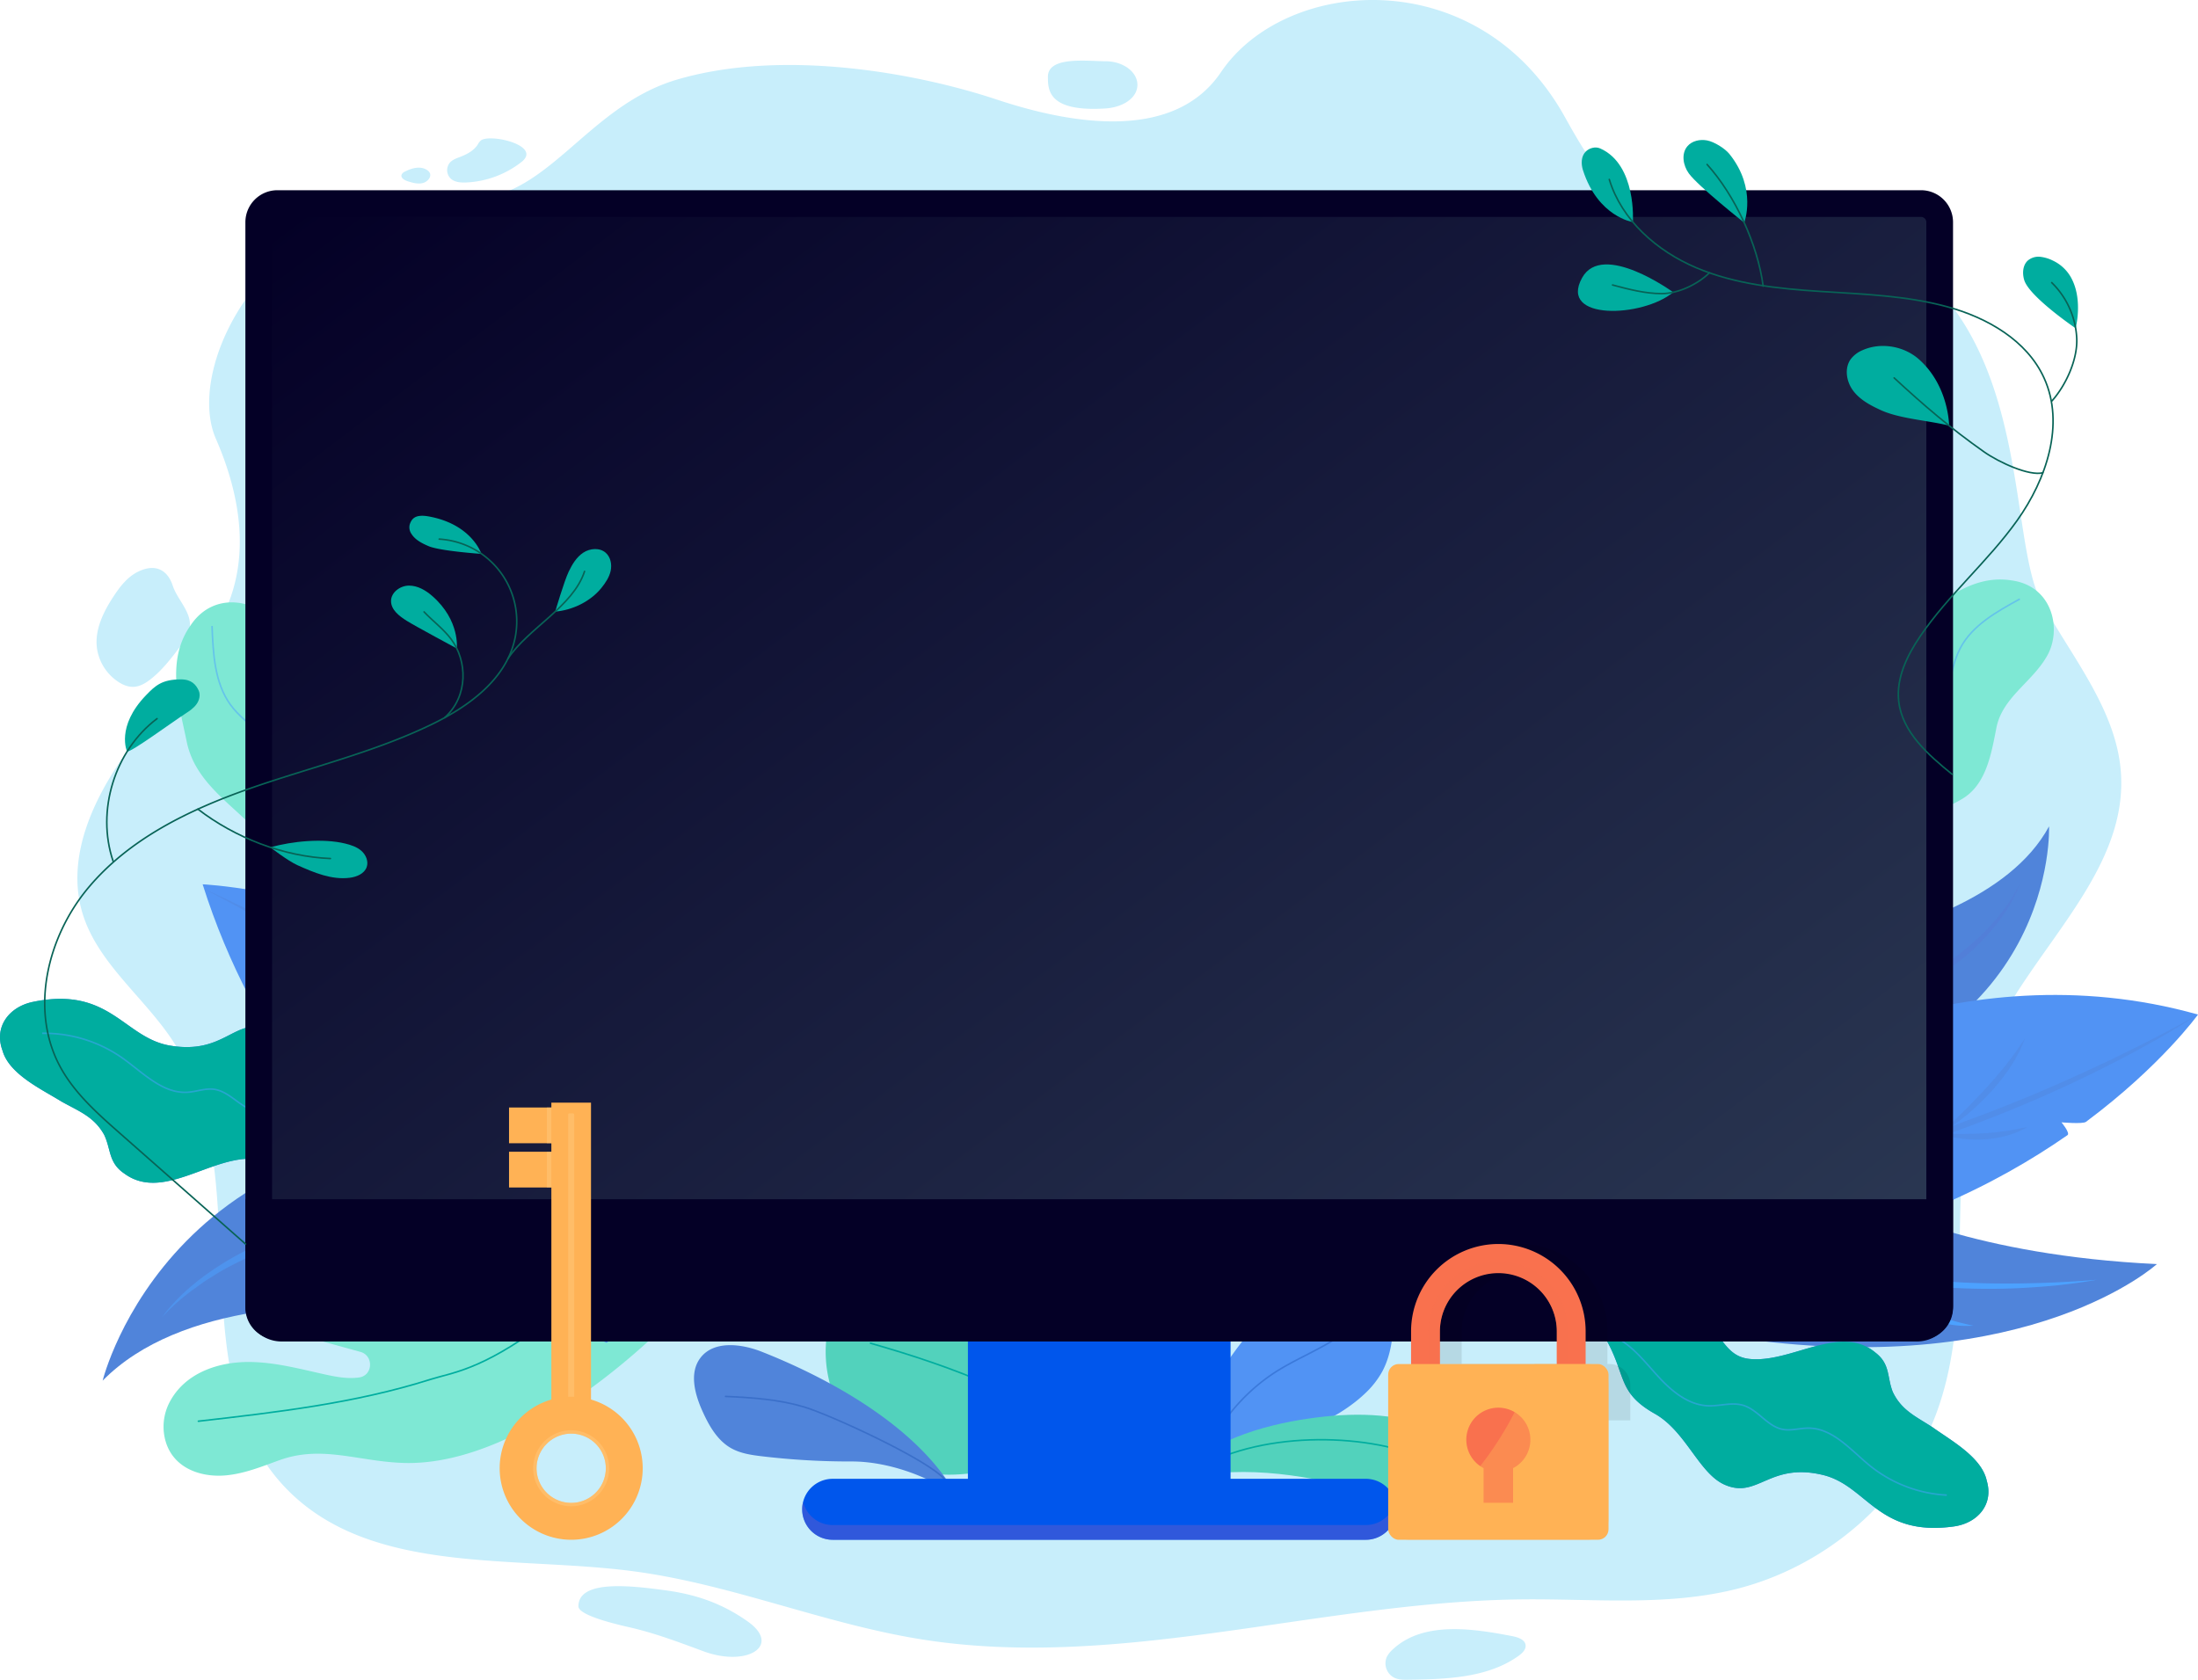<svg xmlns="http://www.w3.org/2000/svg" xmlns:xlink="http://www.w3.org/1999/xlink" width="1413.077" height="1080" viewBox="0 0 1413.077 1080">
  <defs>
    <linearGradient id="linear-gradient" x1="0.011" y1="0.022" x2="1" y2="0.896" gradientUnits="objectBoundingBox">
      <stop offset="0" stop-color="#040026"/>
      <stop offset="1" stop-color="#2a3752"/>
    </linearGradient>
  </defs>
  <g id="Group_204" data-name="Group 204" transform="translate(-253.244)">
    <g id="BACKGROUND" transform="translate(303)">
      <g id="Group_136" data-name="Group 136">
        <path id="Path_532" data-name="Path 532" d="M1292.373,450.374c19.792,35.98,48.572,69.908,51.061,110.473C1347.429,626,1283.9,675.123,1257.928,735.5c-31.889,74.117-5.145,161.441-33.371,236.9-20.454,54.683-70.626,98.36-129.585,112.816-44.187,10.833-90.666,5.938-136.286,6.383-129.522,1.264-258.549,46.05-386.31,25.718-63.09-10.043-122.731-35.669-186.107-43.891-76-9.859-164.551,2.066-218.861-49.586-75.879-72.159-19.547-204.835-76.493-291.4-18.337-27.877-47.877-49.687-57.781-81.213-11.573-36.841,7.176-76.1,30.455-107.5s52.084-60.324,64.694-96.855c11.448-33.168,4.457-69.222-9.626-101.458-21.575-49.386,38.478-162.622,157.6-154.135,54.606,3.89,79.182-59.358,139.083-76.89,68.585-20.072,154.686-3.935,205.223,12.861,51.347,17.067,114.819,26.034,144.255-17.568,41.554-61.561,165.436-71.2,221.064,28.777,20.319,36.519,38.412,64.929,81.657,62.142C1301.9,185.5,1262.955,396.9,1292.373,450.374ZM653.557,112.6c0,8.383,0,22.77,36.96,20.418,11.34-.721,20.579-6.8,20.579-15.18s-9.212-15.183-20.579-15.183S653.557,99.2,653.557,112.6ZM289.465,153.272a7.732,7.732,0,0,0-2.441,2.936c-2.394,3.708-6.535,6.076-10.759,7.727-2.477.969-5.139,1.81-6.967,3.673a7.528,7.528,0,0,0,.724,10.848c2.644,2.093,6.38,2.3,9.814,2.135a62.2,62.2,0,0,0,35.327-13.2C328.17,157.05,296.62,149.4,289.465,153.272ZM254.4,172.593c-4.332-2.841-9.918-1.2-14.229,1.017A3.873,3.873,0,0,0,238,175.724c-.566,2.039,2.012,3.485,4.111,4.141,3.273,1.023,6.842,2.021,10.094.939S258.73,175.431,254.4,172.593ZM90.933,439.88c-3.2-9.772-10.774-14.631-22.23-9.066-6.836,3.321-11.6,9.492-15.684,15.684-6.594,10-12.264,21.425-10.878,33.162A31.2,31.2,0,0,0,55.4,501.328c3,2.069,6.547,3.685,10.249,3.563,4.063-.137,7.733-2.328,10.887-4.776,7.453-5.786,13.189-13.293,18.838-20.713,2.93-3.846,5.956-7.924,6.517-12.646C103.084,456.742,93.881,448.872,90.933,439.88ZM1289.278,740.926c-2.93,1.192-5.92,2.7-7.6,5.28a15.337,15.337,0,0,0-1.929,6.818,135.961,135.961,0,0,0-.829,14.813c-.009,5.417.582,11.427,4.743,15.111,5.608,4.967,14.512,3.229,21.858,1.178,4.141-1.157,8.556-2.484,11.215-5.724,1.947-2.367,2.659-5.432,3.193-8.4,1.78-9.885,7.223-24.866,1.189-29.984S1299.787,736.642,1289.278,740.926ZM875.271,1123.772a17.194,17.194,0,0,0-3.8,4.716,10.387,10.387,0,0,0,5.348,13.767c2.65,1.073,5.628,1.052,8.508,1.013,24.654-.331,51.159-1.234,70.853-15.383,2.4-1.726,4.889-4.15,4.463-6.991-.516-3.437-4.779-4.925-8.35-5.614C927.644,1110.521,895.081,1105.2,875.271,1123.772Zm-468.011-38.06c-21.446-2.892-55.548-6.985-55.539,10.36,0,6.547,30.262,12.846,35.267,14.053,15.481,3.741,29.987,9.259,45.117,14.846,28.074,10.371,50.557-3.6,28.327-19.261C442.1,1092.795,424.55,1088.043,407.26,1085.711Z" transform="translate(-29.616 -63.281)" fill="#c8eefb"/>
      </g>
    </g>
    <g id="Group_152" data-name="Group 152" transform="translate(1362.559 531.321)">
      <g id="Group_137" data-name="Group 137" transform="translate(30.923)">
        <path id="Path_533" data-name="Path 533" d="M397.116,322.664s49.824-4.549,97.037-23.888c1.493-.611,2.4,9.534,2.4,9.534s6.949-13.567,9.367-14.706c25.554-12.05,48.989-28.846,61.552-52.1,0,0,6.189,142.565-177.075,174.227Z" transform="translate(-390.396 -241.508)" fill="#5084da"/>
      </g>
      <g id="Group_138" data-name="Group 138" transform="translate(12.786 243.787)">
        <path id="Path_534" data-name="Path 534" d="M470.115,323.284s60.482,32.059,178.753,37.631c0,0-80.461,73.426-264.556,48.148l6.037-83.627Z" transform="translate(-384.312 -323.284)" fill="#5084da"/>
      </g>
      <g id="Group_139" data-name="Group 139" transform="translate(13.976 108.38)">
        <path id="Path_535" data-name="Path 535" d="M384.711,331.875s27.3-17.44,71.622-32.5c1.765-.6,5.5,9.847,5.5,9.847s6.055-13.606,9.254-14.563c52.939-15.854,125.384-26.2,203.407-4.183,0,0-23.638,32.93-72.019,68.978-2.063,1.535-15.729.322-15.729.322s5.739,6.913,3.855,8.225c-45.975,31.967-111.152,64.536-196.291,77.435Z" transform="translate(-384.711 -277.863)" fill="#5193f4"/>
      </g>
      <g id="Group_145" data-name="Group 145" transform="translate(0 120.993)" opacity="0.4" style="mix-blend-mode: multiply;isolation: isolate">
        <g id="Group_140" data-name="Group 140">
          <path id="Path_536" data-name="Path 536" d="M683.784,282.094c-22.812,14.721-46.8,27.567-71.217,39.456-24.416,11.927-49.517,22.412-74.937,32.018-12.688,4.874-25.665,8.94-38.531,13.3l-19.527,5.849c-3.258.957-6.5,1.982-9.775,2.88l-9.885,2.48c-26.237,7.1-53.047,11.874-79.889,15.711l19.926-4.108,9.96-2.009c3.309-.733,6.585-1.6,9.879-2.4l19.759-4.71,19.571-5.417c13.081-3.482,25.93-7.775,38.88-11.7,12.777-4.46,25.656-8.633,38.257-13.582,25.432-9.259,50.411-19.756,75.021-31.055q18.477-8.442,36.612-17.621Q666.066,292.106,683.784,282.094Z" transform="translate(-380.023 -282.094)" fill="#5084da"/>
        </g>
        <g id="Group_141" data-name="Group 141" transform="translate(138.314 15.192)">
          <path id="Path_537" data-name="Path 537" d="M426.419,348.435c5.053-4.719,9.945-9.525,14.837-14.3,4.844-4.827,9.626-9.686,14.223-14.712,4.648-4.982,8.991-10.211,13.275-15.505,4.182-5.375,8.133-10.92,11.913-16.727a89.928,89.928,0,0,1-9.414,18.528,137.3,137.3,0,0,1-12.87,16.37C448.915,332.217,438.353,341.384,426.419,348.435Z" transform="translate(-426.419 -287.19)" fill="#5084da"/>
        </g>
        <g id="Group_142" data-name="Group 142" transform="translate(65.067 39.798)">
          <path id="Path_538" data-name="Path 538" d="M401.849,354.059a131.143,131.143,0,0,0,15.269-11.892,120.1,120.1,0,0,0,13.227-13.818,113.314,113.314,0,0,0,10.977-15.639,167.347,167.347,0,0,0,8.776-17.267,72.9,72.9,0,0,1-6.058,18.716,78.31,78.31,0,0,1-10.655,16.7,81.412,81.412,0,0,1-14.325,13.674A65.452,65.452,0,0,1,401.849,354.059Z" transform="translate(-401.849 -295.444)" fill="#5084da"/>
        </g>
        <g id="Group_143" data-name="Group 143" transform="translate(138.314 72.329)">
          <path id="Path_539" data-name="Path 539" d="M426.419,310.464a253.8,253.8,0,0,0,28.035-.143c4.627-.239,9.224-.784,13.818-1.452,4.624-.6,9.146-1.663,13.874-2.513a52.893,52.893,0,0,1-13.236,5.524,68.433,68.433,0,0,1-14.2,2.376,76.134,76.134,0,0,1-14.369-.411A55.958,55.958,0,0,1,426.419,310.464Z" transform="translate(-426.419 -306.356)" fill="#5084da"/>
        </g>
        <g id="Group_144" data-name="Group 144" transform="translate(66.551 98.521)">
          <path id="Path_540" data-name="Path 540" d="M402.347,315.142c5.694.683,11.34,1.228,16.954,1.81,5.622.513,11.227.984,16.835,1.225,5.607.28,11.2.247,16.814.1a168.2,168.2,0,0,0,16.873-1.684,62.336,62.336,0,0,1-16.584,4.752,99.118,99.118,0,0,1-17.279.775C424.467,321.468,413.02,319.438,402.347,315.142Z" transform="translate(-402.347 -315.142)" fill="#5084da"/>
        </g>
      </g>
      <g id="Group_147" data-name="Group 147" transform="translate(51.174 37.047)" opacity="0.228">
        <g id="Group_146" data-name="Group 146">
          <path id="Path_541" data-name="Path 541" d="M535.183,253.935c-4.877,13.373-13.484,25.158-23.241,35.532-9.823,10.413-21.414,19.035-33.7,26.33l-9.453,5.056c-3.139,1.714-6.5,2.951-9.754,4.418-6.487,3-13.323,5.095-20.1,7.28-3.351,1.21-6.869,1.854-10.315,2.725l-10.368,2.465c-7.024,1.1-14.047,2.129-21.065,3.008,6.88-1.765,13.8-3.163,20.63-4.895l10.142-2.981A105.225,105.225,0,0,0,438,329.665c6.538-2.579,13.26-4.651,19.533-7.817,3.154-1.517,6.466-2.719,9.516-4.439l9.218-5.026A178.976,178.976,0,0,0,509.8,287.339a103.239,103.239,0,0,0,7.313-7.536c1.157-1.318,2.364-2.594,3.479-3.947l3.249-4.138A102.176,102.176,0,0,0,535.183,253.935Z" transform="translate(-397.189 -253.935)" fill="#605aca" opacity="0.5" style="mix-blend-mode: multiply;isolation: isolate"/>
        </g>
      </g>
      <g id="Group_151" data-name="Group 151" transform="translate(40.684 269.174)">
        <g id="Group_148" data-name="Group 148">
          <path id="Path_542" data-name="Path 542" d="M591.693,354.111c-8.288,1.592-16.674,2.573-25.057,3.56q-12.6,1.221-25.262,1.851a431.972,431.972,0,0,1-50.694-.719c-8.431-.712-16.846-1.681-25.209-3.026a229.368,229.368,0,0,1-24.9-5c-16.378-4.245-32.477-10.163-46.9-18.978a184.585,184.585,0,0,0,23.372,9.4,226.733,226.733,0,0,0,24.231,6.624,353.811,353.811,0,0,0,49.72,7.047c16.7,1.476,33.5,1.8,50.3,1.628C558.086,356.3,574.9,355.551,591.693,354.111Z" transform="translate(-393.67 -331.8)" fill="#4ca1ff"/>
        </g>
        <g id="Group_149" data-name="Group 149" transform="translate(64.512 21.044)">
          <path id="Path_543" data-name="Path 543" d="M469.549,369.675a63.332,63.332,0,0,1-32.372-6.4,49.908,49.908,0,0,1-13.531-10.026,37.8,37.8,0,0,1-8.335-14.39,62.06,62.06,0,0,0,10.482,12.181,67.011,67.011,0,0,0,13.159,8.714,102.719,102.719,0,0,0,14.831,5.9A157.657,157.657,0,0,0,469.549,369.675Z" transform="translate(-415.31 -338.859)" fill="#4ca1ff"/>
        </g>
        <g id="Group_150" data-name="Group 150" transform="translate(28.381 12.652)">
          <path id="Path_544" data-name="Path 544" d="M449.469,377.873a63.338,63.338,0,0,1-30.22-13.257A49.911,49.911,0,0,1,408.21,351.9a37.8,37.8,0,0,1-5.02-15.854,62.224,62.224,0,0,0,7.593,14.163,67.1,67.1,0,0,0,10.962,11.355,102.485,102.485,0,0,0,13.2,8.967A156.525,156.525,0,0,0,449.469,377.873Z" transform="translate(-403.19 -336.044)" fill="#4ca1ff"/>
        </g>
      </g>
    </g>
    <g id="Group_153" data-name="Group 153" transform="translate(784.096 813.148)">
      <path id="Path_545" data-name="Path 545" d="M396.45,498.394a98.359,98.359,0,0,0-74.484-33.4c-20.737.271-41.1,7.164-61.784,5.894a78.985,78.985,0,0,1-73.4-90.219c2.4-16.393,10.971-32.849,25.817-40.189,8.088-3.986,17.44-4.984,26.428-4.177a74.364,74.364,0,0,1,23.736,6.35c17.166,7.62,32.1,21.044,44.029,35.869,10.834,13.484,35.577,33.314,52.3,46.118,9.808,7.474,16.879,12.536,16.879,12.536C387.76,448.078,388.377,484.5,396.45,498.394Z" transform="translate(-185.983 -336.044)" fill="#52d2bc"/>
      <path id="Path_546" data-name="Path 546" d="M195.637,352.979c52.111,14.843,109.671,35.878,150.357,71.661" transform="translate(-166.857 -302.493)" fill="none" stroke="#00ad9f" stroke-linecap="round" stroke-linejoin="round" stroke-width="1"/>
    </g>
    <g id="Group_154" data-name="Group 154" transform="translate(1018.614 816.77)">
      <path id="Path_547" data-name="Path 547" d="M394.742,376.786c-.769,8.66-2.546,17.511-6.746,25.376a57.12,57.12,0,0,1-11.281,14.378,86.775,86.775,0,0,1-7.229,6.123,105.382,105.382,0,0,1-31.633,16.593c-16.295,5.184-33.744,6.147-48.718,15.332a59.266,59.266,0,0,0-24.422,30.59l-.063-14.593c1.6-16.161,3.232-32.617,9.253-48.062,3.881-10,9.5-19.333,15.639-28.184,9.811-14.163,21.086-27.364,34.1-38.338,10.521-8.875,22.567-16.408,35.431-18.325,12.843-1.926,26.511,2.829,32.4,14.149C395.248,359.1,395.523,368.1,394.742,376.786Z" transform="translate(-264.65 -337.259)" fill="#5193f4"/>
      <path id="Path_548" data-name="Path 548" stroke="#0b43a4" d="M267.684,447.271a121.08,121.08,0,0,1,44.3-53.47c12.032-7.9,25.218-13.3,37.5-20.7s24.109-17.466,29.868-30.959" fill="none" transform="translate(-258.639 -327.582)" stroke-linecap="round" stroke-linejoin="round" stroke-width="1" opacity="0.31"/>
    </g>
    <g id="Group_155" data-name="Group 155" transform="translate(987.354 909.597)">
      <path id="Path_549" data-name="Path 549" d="M274.418,408.544c22.922-22.743,55.437-33.162,87.4-37.747,26.657-3.822,54.659-3.965,79.6,6.213,7.811,3.187,15.517,7.62,20.138,14.679s5.274,17.252-.37,23.524c-4.758,5.292-12.491,6.579-19.6,6.836-23.417.844-46.321-5.965-69.252-10.771-39.414-8.261-82.333-10.255-118.164,8.13" transform="translate(-254.164 -368.397)" fill="#52d2bc"/>
      <path id="Path_550" data-name="Path 550" d="M270.545,385.9c47.442-20.007,115.967-13.561,145.856,7.119" transform="translate(-221.711 -357.719)" fill="none" stroke="#00ad9f" stroke-linecap="round" stroke-linejoin="round" stroke-width="1"/>
    </g>
    <g id="Group_156" data-name="Group 156" transform="translate(253.244 642.214)">
      <path id="Path_551" data-name="Path 551" d="M229.71,341.575c-21.437-10.3-31.711-37.747-49.326-43.647-21.828-7.545-27.948,16.841-63.242,10.81C87.521,303.679,78.518,270.365,29,280.674,13.88,283.819,3.843,296.6,9.522,311.931c4.248,15.257,25.256,24.91,37.759,32.7,11.087,6.26,20.9,9.617,27.474,21.259.069.122.137.254.2.379,4.418,9.462,2.653,17.9,12.98,24.821,24.186,17.693,54.308-10.4,81.821-9.578,19.4.581,18.862,20.731,42.192,26.562,23.107,5.777,15.526-14.906,64,3.878a3.383,3.383,0,0,0,4.376-1.941h0a3.384,3.384,0,0,0-.712-3.545C245.68,370.958,261.265,356.738,229.71,341.575Z" transform="translate(-7.913 -278.706)" fill="#4a84d8"/>
      <path id="Path_552" data-name="Path 552" d="M229.71,341.575c-21.437-10.3-31.711-37.747-49.326-43.647-21.828-7.545-27.948,16.841-63.242,10.81C87.521,303.679,78.518,270.365,29,280.674,13.88,283.819,3.843,296.6,9.522,311.931c4.248,15.257,25.256,24.91,37.759,32.7,11.087,6.26,20.9,9.617,27.474,21.259.069.122.137.254.2.379,4.418,9.462,2.653,17.9,12.98,24.821,24.186,17.693,54.308-10.4,81.821-9.578,19.4.581,18.862,20.731,42.192,26.562,23.107,5.777,15.526-14.906,64,3.878a3.383,3.383,0,0,0,4.376-1.941h0a3.384,3.384,0,0,0-.712-3.545C245.68,370.958,261.265,356.738,229.71,341.575Z" transform="translate(-7.913 -278.706)" fill="#00ad9f"/>
      <path id="Path_553" data-name="Path 553" d="M238.945,374.5c-11.308-5.482-19.7-15.389-28.846-24s-20.412-16.495-32.975-16.155c-7.706.209-15.407,3.533-22.925,1.822-9.915-2.254-16.683-12.676-26.762-14.023-5.634-.751-11.209,1.523-16.879,1.9-16.2,1.067-28.858-12.729-42.121-22.084a87.309,87.309,0,0,0-51.419-15.815" transform="translate(10.126 -263.997)" fill="none" stroke="#4ca1ff" stroke-miterlimit="10" stroke-width="1" opacity="0.5" style="mix-blend-mode: screen;isolation: isolate"/>
    </g>
    <g id="Group_157" data-name="Group 157" transform="translate(358.384 826.553)">
      <path id="Path_554" data-name="Path 554" d="M368.534,363.213c-70.528,7.456-81.812,13.543-98.721,6.237-21.548-9.316-44.2-7-65.916-15.907s-45.311-15.7-68.483-11.943c-7.325,1.19-15.454,4.165-16.477,12.759a14.1,14.1,0,0,0,2.722,9.754c5.1,7.119,13.445,9.51,21.42,11.707l26.663,7.354c8.669,2.391,8.118,15.165-.787,16.444l-.224.03c-7.471,1.014-15.034-.468-22.391-2.1-16.012-3.548-32.053-7.858-48.453-7.879-19.846-.027-40.884,7.137-50.7,25.641a34.048,34.048,0,0,0-3.548,21.506c3.458,20.466,22.6,27.3,39.566,25.766,11.937-1.079,23.22-5.691,34.492-9.769,27.531-9.96,51.088,1.026,80.354,1.786C278.822,456.7,368.534,363.213,368.534,363.213Z" transform="translate(-43.182 -340.541)" fill="#7ee8d4"/>
      <path id="Path_555" data-name="Path 555" d="M50.689,410.983c50.217-5.736,100.8-11.546,148.983-26.818,14.134-4.478,32.337-5.718,72.227-35.157" transform="translate(-28.309 -323.766)" fill="none" stroke="#00ad9f" stroke-linecap="round" stroke-linejoin="round" stroke-width="1"/>
    </g>
    <g id="Group_158" data-name="Group 158" transform="translate(366.486 387.296)">
      <path id="Path_556" data-name="Path 556" d="M141.521,428.435a28.308,28.308,0,0,0,5.25,3.255c8.619,4.248,18.489,4.838,25.346,12.571,4.576,4.868,7.059,11.394,10.479,17.186a31.148,31.148,0,0,0,2.346,3.67c10.6,14.539,21.032,16.226,32.193,15.976,4.579-.107,9.316-.546,14.187-.542,7.456-.009,15.389.954,23.933,5.649,5.393,2.9,11.03,7.3,16.99,13.824a3.552,3.552,0,0,0,4.508.3,3.845,3.845,0,0,0,1.753-3.905c-2.984-13.421-8.821-22.227-15.848-28.849C242.9,448.874,213.74,447.389,211.972,408.8c-.373-8.267,1.383-14.128.063-20.018a20.778,20.778,0,0,0-5.053-9.256c-5.974-6.439-14.563-9.286-22.216-14.432-20.719-14.778-10.845-38.961-12.685-61.969-1.231-18.784-18.119-31.01-31.931-41.644-17.264-12.706-17.225-35.622-28.875-52.653C99.648,191.776,70.7,184.914,55.3,207.818c-16.355,22.863-7.372,51.449-2.671,74.636A53.866,53.866,0,0,0,58.818,298.8c8.616,15.052,23.411,25.772,36.191,38.522a91.527,91.527,0,0,1,19.029,26.708,78.7,78.7,0,0,1,5.906,18.71c.277,1.547.575,3.077.876,4.606C123.8,403.432,127.322,417.754,141.521,428.435Z" transform="translate(-45.9 -193.196)" fill="#7ee8d4"/>
      <path id="Path_557" data-name="Path 557" d="M53.639,198.281c.683,17.783,1.655,36.474,11.68,50.426,10.777,15,31.046,22.994,37.276,40.547,2.224,6.257,2.567,13.567,6.931,18.51,2.99,3.384,7.48,5.178,11.242,7.778,17.365,12.011,16.727,38.734,32.182,52.862,2.8,2.558,6.088,4.66,8.422,7.623,5.429,6.892,4.692,16.873,6.174,25.719,2.516,15.034,11.942,27.626,23.667,37.05s25.73,16.027,39.611,22.558" transform="translate(-30.566 -183.123)" fill="none" stroke="#4ca1ff" stroke-miterlimit="10" stroke-width="1" opacity="0.5" style="mix-blend-mode: screen;isolation: isolate"/>
      <path id="Path_558" data-name="Path 558" d="M131.338,350.575c7.456-.009,15.389.954,23.933,5.649.76-11.841,4.743-14.3,7.4-18.635-19.756-18.692-48.918-20.176-50.686-58.767-.373-8.267,1.383-14.128.063-20.018-5.894,12.375-16.468,14.912-15.636,27.546.718,13.034,17.386,25.1,20.373,41.534C119.246,341.464,124.252,344.925,131.338,350.575Z" transform="translate(54.085 -63.219)" fill="#5a4fd1" opacity="0.37" style="mix-blend-mode: multiply;isolation: isolate"/>
    </g>
    <g id="Group_159" data-name="Group 159" transform="translate(699.415 864.869)">
      <path id="Path_559" data-name="Path 559" d="M201.229,357.664c-13.326-5.265-31.12-7.426-39.661,4.075-7.155,9.629-3.452,23.277,1.491,34.2,4.171,9.23,9.468,18.608,18.266,23.626,6.01,3.425,13.052,4.454,19.92,5.274a478.007,478.007,0,0,0,57.745,3.339c22.362-.063,49.448,9.068,67.949,23.014C303.2,407.062,246.071,375.372,201.229,357.664Z" transform="translate(-157.578 -353.394)" fill="#5084da"/>
      <path id="Path_560" data-name="Path 560" stroke="#0b43a4" d="M164.378,364.449c16.96.721,34.074,1.914,50.355,6.728,16.644,4.925,80.682,34.31,90.69,46.819" fill="none" transform="translate(-144.105 -331.491)" stroke-linecap="round" stroke-linejoin="round" stroke-width="1" opacity="0.31"/>
    </g>
    <g id="Group_160" data-name="Group 160" transform="translate(1376.28 372.591)">
      <path id="Path_561" data-name="Path 561" d="M402.469,356.616a27.039,27.039,0,0,0-.551,5.885c.027,9.191,3.723,17.9.015,27.063-2.221,5.992-6.755,10.9-10.261,16.292a29.2,29.2,0,0,0-2.146,3.571c-7.945,15.272-4.952,24.925.012,34.382,2.042,3.875,4.433,7.748,6.5,11.925,3.181,6.38,5.73,13.588,5.345,22.9a62.429,62.429,0,0,1-4.612,20.439,3.4,3.4,0,0,0,1.667,3.989,3.678,3.678,0,0,0,4.09-.161c10.228-8.27,15.29-17.02,17.97-25.856,7.6-24.881-3.533-50.495,28.774-68.435,6.925-3.837,12.694-4.827,17.177-8.464a19.935,19.935,0,0,0,5.781-8.27c2.972-7.858,1.759-16.429,2.907-25.173,3.843-24.04,28.765-25.873,47.692-37.241,15.568-9.051,18.853-28.72,22.087-45.081,3.536-20.2,23.184-29.916,32.817-47.147,9.659-17.216,3.217-44.935-22.958-48.384-26.547-4.278-47.215,15.582-65.078,29.478a51.561,51.561,0,0,0-11.37,12.258c-9.227,13.791-12.115,31.028-17.6,47.4a87.526,87.526,0,0,1-14.783,27.665,75.2,75.2,0,0,1-13.514,13.025c-1.207.9-2.391,1.8-3.574,2.71C416.352,330.8,405.578,339.907,402.469,356.616Z" transform="translate(-384.626 -188.264)" fill="#7ee8d4"/>
      <path id="Path_562" data-name="Path 562" d="M543.283,192.469c-14.944,8.15-30.542,16.939-38.227,31.466-8.264,15.618-6.484,36.385-18.871,49.192-4.418,4.567-10.532,7.972-12.908,13.815-1.628,4-1.255,8.613-1.881,12.941-2.9,19.989-26.064,30.816-31.591,50.068-1,3.485-1.4,7.2-2.942,10.458-3.6,7.587-12.461,11.2-19.407,16.235-11.808,8.553-18.584,21.989-21.667,36.045s-2.782,28.864-2.468,43.537" transform="translate(-367.773 -179.932)" fill="none" stroke="#4ca1ff" stroke-miterlimit="10" stroke-width="1" opacity="0.5" style="mix-blend-mode: screen;isolation: isolate"/>
    </g>
    <g id="Group_161" data-name="Group 161" transform="translate(1271.692 836.846)">
      <path id="Path_563" data-name="Path 563" d="M394.941,416.1c20.3,11.454,28.586,38.955,45.433,45.856,20.862,8.779,28.416-14.673,62.545-6.508,28.643,6.851,35.3,40.01,84.393,33.112,14.989-2.1,25.626-13.961,21.059-29.317-3.175-15.195-23.1-25.984-34.826-34.409-10.44-6.833-19.825-10.747-25.5-22.552-.057-.125-.116-.256-.167-.385-3.715-9.537-1.446-17.675-11.1-25.107-22.514-18.856-53.78,6.684-80.634,4.108-18.936-1.816-17.112-21.485-39.551-28.688-22.228-7.137-16.143,13.579-62.339-7.906a3.319,3.319,0,0,0-4.406,1.616h0a3.32,3.32,0,0,0,.468,3.512C381.213,386.336,365.058,399.239,394.941,416.1Z" transform="translate(-349.543 -343.993)" fill="#4a84d8"/>
      <path id="Path_564" data-name="Path 564" d="M394.941,416.1c20.3,11.454,28.586,38.955,45.433,45.856,20.862,8.779,28.416-14.673,62.545-6.508,28.643,6.851,35.3,40.01,84.393,33.112,14.989-2.1,25.626-13.961,21.059-29.317-3.175-15.195-23.1-25.984-34.826-34.409-10.44-6.833-19.825-10.747-25.5-22.552-.057-.125-.116-.256-.167-.385-3.715-9.537-1.446-17.675-11.1-25.107-22.514-18.856-53.78,6.684-80.634,4.108-18.936-1.816-17.112-21.485-39.551-28.688-22.228-7.137-16.143,13.579-62.339-7.906a3.319,3.319,0,0,0-4.406,1.616h0a3.32,3.32,0,0,0,.468,3.512C381.213,386.336,365.058,399.239,394.941,416.1Z" transform="translate(-349.543 -343.993)" fill="#00ad9f"/>
      <path id="Path_565" data-name="Path 565" d="M356.851,351.966c10.705,6.088,18.272,16.313,26.666,25.325s18.9,17.443,31.21,17.917c7.551.292,15.3-2.462,22.537-.307,9.552,2.841,15.5,13.469,25.268,15.433,5.461,1.1,11.06-.769,16.632-.772,15.907,0,27.4,14.3,39.772,24.305a85.544,85.544,0,0,0,49.27,18.769" transform="translate(-335.063 -328.199)" fill="none" stroke="#4ca1ff" stroke-miterlimit="10" stroke-width="1" opacity="0.5" style="mix-blend-mode: screen;isolation: isolate"/>
    </g>
    <g id="Group_175" data-name="Group 175" transform="translate(319.242 568.565)">
      <g id="Group_162" data-name="Group 162" transform="translate(0 157.909)">
        <path id="Path_566" data-name="Path 566" d="M302.553,433.836s-88.525-19.363-156.606-12.077c-2.152.23.471-13.189.471-13.189s-14.026,14.891-17.568,15.457c-37.44,5.983-73.921,18.874-98.8,44.148,0,0,45.29-186.063,293.331-158.4Z" transform="translate(-30.052 -306.97)" fill="#5084da"/>
      </g>
      <g id="Group_163" data-name="Group 163" transform="translate(64.28)">
        <path id="Path_567" data-name="Path 567" d="M311.3,548.756s-39.661-17.8-89.172-56.463c-1.973-1.541,7-13.424,7-13.424s-19.723,3.217-23.149.334C149.226,431.454,84.305,357.766,51.614,254c0,0,54.346,2.3,130.4,30.071,3.24,1.186,11.934,17.413,11.934,17.413s3.539-11.525,6.395-10.374c69.705,28.073,154.215,77.257,231.331,163.316Z" transform="translate(-51.614 -254.001)" fill="#5193f4"/>
      </g>
      <g id="Group_170" data-name="Group 170" transform="translate(64.28 2.528)" opacity="0.4" style="mix-blend-mode: multiply;isolation: isolate">
        <g id="Group_164" data-name="Group 164">
          <path id="Path_568" data-name="Path 568" d="M51.614,254.849c33.3,14.771,65.371,32.241,96.682,50.9,31.347,18.623,61.585,39.08,91.068,60.538,14.8,10.658,28.917,22.225,43.283,33.454l20.931,17.61c3.47,2.954,7.006,5.834,10.425,8.851l10.058,9.271c27.278,24.219,52.358,50.8,76.413,78.1L381.2,494.227l-9.587-9.7c-3.253-3.175-6.645-6.21-9.957-9.322L341.835,456.5l-20.481-17.982c-13.531-12.118-27.805-23.378-41.733-35.025-14.4-11.063-28.565-22.442-43.391-32.945-29.1-21.73-59.265-42.04-90.055-61.343q-23.065-14.524-46.712-28.121Q75.885,267.365,51.614,254.849Z" transform="translate(-51.614 -254.849)" fill="#5084da"/>
        </g>
        <g id="Group_165" data-name="Group 165" transform="translate(98.87 110.553)">
          <path id="Path_569" data-name="Path 569" d="M193.424,310.815c-9.012-2.194-18.006-4.153-26.965-6.129-8.979-1.884-17.955-3.676-26.976-5.134-9.009-1.553-18.072-2.582-27.167-3.491-9.11-.739-18.239-1.091-27.537-1.061a120.594,120.594,0,0,1,27.719-3.065,183.664,183.664,0,0,1,27.841,2.394C158.676,297.5,176.736,302.611,193.424,310.815Z" transform="translate(-84.779 -291.933)" fill="#5084da"/>
        </g>
        <g id="Group_166" data-name="Group 166" transform="translate(44.348 65.094)">
          <path id="Path_570" data-name="Path 570" d="M142.563,281.385c-6.418-.385-12.8-.611-19.151-.853-6.362-.179-12.7-.292-19.038-.176-6.338.054-12.649.471-18.966.972-6.305.62-12.577,1.505-18.918,2.674a83.66,83.66,0,0,1,18.534-5.512,127.315,127.315,0,0,1,19.291-1.8A135.64,135.64,0,0,1,142.563,281.385Z" transform="translate(-66.49 -276.684)" fill="#5084da"/>
        </g>
        <g id="Group_167" data-name="Group 167" transform="translate(184.79 176.466)">
          <path id="Path_571" data-name="Path 571" d="M214.888,333.048a175.114,175.114,0,0,0-24.583-8.383,160.941,160.941,0,0,0-25.241-4.683,152.238,152.238,0,0,0-25.626-.811c-8.6.268-17.13,1.568-25.838,2.856,8.112-3.261,16.638-5.992,25.462-6.97a104.958,104.958,0,0,1,26.586-.334,109.289,109.289,0,0,1,25.888,6.013A87.807,87.807,0,0,1,214.888,333.048Z" transform="translate(-113.6 -314.043)" fill="#5084da"/>
        </g>
        <g id="Group_168" data-name="Group 168" transform="translate(161.903 69.923)">
          <path id="Path_572" data-name="Path 572" d="M151.535,337.817a340.482,340.482,0,0,0-20.785-31.356c-3.673-5.014-7.668-9.772-11.8-14.438-4.072-4.752-8.595-9.042-13.028-13.719A70.792,70.792,0,0,1,121.86,289.09a92.122,92.122,0,0,1,13.117,14.187,102.432,102.432,0,0,1,10.109,16.429A74.966,74.966,0,0,1,151.535,337.817Z" transform="translate(-105.923 -278.304)" fill="#5084da"/>
        </g>
        <g id="Group_169" data-name="Group 169" transform="translate(237.085 116.936)">
          <path id="Path_573" data-name="Path 573" d="M179.162,370.862c-3.425-6.889-6.967-13.627-10.446-20.355-3.559-6.69-7.155-13.326-11.009-19.8-3.813-6.5-7.966-12.753-12.261-18.942a225.421,225.421,0,0,0-14.3-17.693,83.608,83.608,0,0,1,17.532,15.114,133.081,133.081,0,0,1,13.585,18.823C169.986,341.382,176.131,355.727,179.162,370.862Z" transform="translate(-131.142 -294.074)" fill="#5084da"/>
        </g>
      </g>
      <g id="Group_172" data-name="Group 172" transform="translate(38.105 212.931)" opacity="0.5" style="mix-blend-mode: screen;isolation: isolate">
        <g id="Group_171" data-name="Group 171">
          <path id="Path_574" data-name="Path 574" d="M42.834,390.9c11.287-15.415,26.783-27.388,43.236-37.115,16.551-9.751,34.713-16.531,53.27-21.345l14.077-2.981c4.683-1.041,9.483-1.377,14.223-2.054,9.486-1.446,19.073-1.589,28.625-1.875,4.773-.307,9.549.179,14.315.346l14.283.7c9.462,1.2,18.9,2.5,28.273,3.989-9.528-.292-18.969-1.076-28.419-1.4l-14.184.054c-4.719.081-9.444-.164-14.143.385-9.391.88-18.829,1.037-28.1,2.773-4.633.778-9.349,1.091-13.925,2.167l-13.755,3.035A240.343,240.343,0,0,0,88.04,357.326,139.751,139.751,0,0,0,75.8,364.308c-1.982,1.267-4.016,2.462-5.959,3.789l-5.733,4.12A137.231,137.231,0,0,0,42.834,390.9Z" transform="translate(-42.834 -325.427)" fill="#4ca1ff"/>
        </g>
      </g>
      <g id="Group_174" data-name="Group 174" transform="translate(166.62 215.4)" opacity="0.5" style="mix-blend-mode: screen;isolation: isolate">
        <g id="Group_173" data-name="Group 173">
          <path id="Path_575" data-name="Path 575" d="M110.534,326.255c-5.157,8.225-10.184,16-14.384,24.228a97.341,97.341,0,0,0-9.346,26.2c-2.284-9.6.218-19.923,4.636-28.607a65.072,65.072,0,0,1,8.21-12.136A49.042,49.042,0,0,1,110.534,326.255Z" transform="translate(-85.943 -326.255)" fill="#4ca1ff"/>
        </g>
      </g>
    </g>
    <g id="Group_203" data-name="Group 203" transform="translate(411 122.297)">
      <path id="Path_576" data-name="Path 576" d="M556.62,379.587H213.885a19.6,19.6,0,1,0,0,39.2H556.62a19.6,19.6,0,0,0,19.6-19.6h0A19.6,19.6,0,0,0,556.62,379.587Z" transform="translate(163.681 448.918)" fill="#0056ec"/>
      <g id="Group_202" data-name="Group 202" transform="translate(0)">
        <g id="Group_201" data-name="Group 201" transform="translate(357.961 714.206)">
          <rect id="Rectangle_29" data-name="Rectangle 29" width="168.854" height="116.126" transform="translate(106.545)" fill="#0056ec"/>
          <path id="Path_577" data-name="Path 577" d="M576.227,388.669a19.6,19.6,0,0,1-19.605,19.581H213.894a19.6,19.6,0,0,1-19.609-19.581,17.39,17.39,0,0,1,.621-4.755,19.537,19.537,0,0,0,18.987,14.857H556.622a19.53,19.53,0,0,0,18.984-14.857A17.256,17.256,0,0,1,576.227,388.669Z" transform="translate(-194.285 -254.758)" fill="#605aca" opacity="0.5" style="mix-blend-mode: multiply;isolation: isolate"/>
        </g>
        <g id="Group_179" data-name="Group 179" transform="translate(0)">
          <g id="Group_177" data-name="Group 177" transform="translate(0)">
            <g id="Group_176" data-name="Group 176">
              <rect id="Rectangle_31" data-name="Rectangle 31" width="1080.67" height="721.818" rx="3.5" transform="translate(8.292 8.584)" fill="url(#linear-gradient)"/>
              <path id="Path_578" data-name="Path 578" d="M1167.268,155.454a3.439,3.439,0,0,1,3.434,3.433V856.672a3.439,3.439,0,0,1-3.434,3.434H110.635a3.437,3.437,0,0,1-3.433-3.434V158.887a3.437,3.437,0,0,1,3.433-3.433H1167.268m0-17.167H110.635a20.6,20.6,0,0,0-20.6,20.6V856.672a20.6,20.6,0,0,0,20.6,20.6H1167.268a20.6,20.6,0,0,0,20.6-20.6V158.887a20.6,20.6,0,0,0-20.6-20.6Z" transform="translate(-90.034 -138.286)" fill="#040026"/>
            </g>
          </g>
          <g id="Group_178" data-name="Group 178" transform="translate(0.016 648.748)">
            <path id="Path_579" data-name="Path 579" d="M1187.866,395.45V327.233H90.034V395.45a23.238,23.238,0,0,0,23.245,23.245H1164.625A23.237,23.237,0,0,0,1187.866,395.45Z" transform="translate(-90.034 -327.233)" fill="#040026"/>
          </g>
        </g>
      </g>
    </g>
    <g id="Group_187" data-name="Group 187" transform="translate(1145.693 799.825)">
      <path id="Path_580" data-name="Path 580" d="M445.689,411.085V388.371a13.532,13.532,0,0,0-13.532-13.532h-1.18V353.789a56.119,56.119,0,0,0-112.238,0v21.051h-1.178a13.532,13.532,0,0,0-13.532,13.532v22.713Zm-108.4-57.3a37.573,37.573,0,1,1,75.147,0v21.051H337.286Z" transform="translate(-290.032 -297.671)" opacity="0.09" style="mix-blend-mode: multiply;isolation: isolate"/>
      <g id="Group_180" data-name="Group 180">
        <path id="Path_581" data-name="Path 581" d="M360.5,297.671a56.182,56.182,0,0,0-56.118,56.118v53.968H416.616V353.789A56.182,56.182,0,0,0,360.5,297.671Zm-37.574,91.54V353.789a37.574,37.574,0,0,1,75.147,0v35.422Z" transform="translate(-289.669 -297.671)" fill="#f9714e"/>
        <path id="Path_582" data-name="Path 582" d="M354.74,303.114a44.863,44.863,0,0,0-44.811,44.811v43.092h89.622V347.925A44.863,44.863,0,0,0,354.74,303.114Zm37.574,80.449H317.167V348.141a37.574,37.574,0,1,1,75.147,0Z" transform="translate(-283.911 -292.023)" fill="#f9714e" opacity="0.4" style="mix-blend-mode: multiply;isolation: isolate"/>
        <rect id="Rectangle_32" data-name="Rectangle 32" width="141.658" height="113.005" rx="6.766" transform="translate(0 77.17)" fill="#ffb255"/>
        <path id="Path_583" data-name="Path 583" d="M363,369.919a20.594,20.594,0,1,0-30.073,18.269v22.265h18.96V388.188A20.581,20.581,0,0,0,363,369.919Z" transform="translate(-271.579 -244.074)" fill="#f9714e"/>
        <path id="Path_584" data-name="Path 584" d="M424.894,335.544H390.862a211.976,211.976,0,0,1-33.71,64.064c-13.687,17.784-35.236,40.353-59.612,39.88a13.525,13.525,0,0,0,12.76,9.059h114.6a13.531,13.531,0,0,0,13.532-13.53V349.074A13.531,13.531,0,0,0,424.894,335.544Z" transform="translate(-296.767 -258.373)" fill="#ffb255" opacity="0.4" style="mix-blend-mode: multiply;isolation: isolate"/>
      </g>
    </g>
    <g id="Group_182" data-name="Group 182" transform="translate(574.472 708.951)">
      <rect id="Rectangle_33" data-name="Rectangle 33" width="32.644" height="22.977" transform="translate(38.67 26.091) rotate(180)" fill="#ffb255"/>
      <rect id="Rectangle_34" data-name="Rectangle 34" width="32.644" height="22.977" transform="translate(38.67 54.54) rotate(180)" fill="#ffb255"/>
      <rect id="Rectangle_35" data-name="Rectangle 35" width="8.321" height="22.978" transform="translate(38.669 26.091) rotate(180)" fill="#ffc87c" opacity="0.5" style="mix-blend-mode: multiply;isolation: isolate"/>
      <rect id="Rectangle_36" data-name="Rectangle 36" width="8.321" height="22.977" transform="translate(38.669 54.54) rotate(180)" fill="#ffc87c" opacity="0.5" style="mix-blend-mode: multiply;isolation: isolate"/>
      <rect id="Rectangle_37" data-name="Rectangle 37" width="25.486" height="199.718" transform="translate(58.726 199.718) rotate(180)" fill="#ffb255"/>
      <rect id="Rectangle_38" data-name="Rectangle 38" width="3.898" height="199.718" rx="0.822" transform="translate(47.932 206.595) rotate(-180)" fill="#ffc87c" opacity="0.5" style="mix-blend-mode: multiply;isolation: isolate"/>
      <g id="Group_181" data-name="Group 181" transform="translate(0 189.082)">
        <path id="Path_586" data-name="Path 586" d="M118.516,388.3A45.983,45.983,0,1,1,164.5,434.278,46.036,46.036,0,0,1,118.516,388.3Zm23.712,0A22.272,22.272,0,1,0,164.5,366.023,22.3,22.3,0,0,0,142.228,388.3Z" transform="translate(-118.516 -342.313)" fill="#ffb255"/>
      </g>
      <path id="Path_587" data-name="Path 587" d="M129.923,378.157A24.438,24.438,0,1,0,154.36,353.72,24.465,24.465,0,0,0,129.923,378.157Zm2.166,0A22.272,22.272,0,1,1,154.36,400.43,22.3,22.3,0,0,1,132.089,378.157Z" transform="translate(-108.378 -143.092)" fill="#ffc87c" opacity="0.5" style="mix-blend-mode: multiply;isolation: isolate"/>
    </g>
    <g id="Group_183" data-name="Group 183" transform="translate(282 331.619)">
      <path id="Path_588" data-name="Path 588" d="M69.268,276.342c3.585-.189,28.028-18.294,37.442-24.4,2.647-1.717,5.339-3.519,7.19-6.074s2.712-6.064,1.367-8.92c-1.672-3.543-4.443-7.08-11.44-7.066-12.179.027-16.405,4.027-22.328,10.153C61.913,260.291,69.268,276.342,69.268,276.342Z" transform="translate(-16.334 -124.697)" fill="#00ad9f"/>
      <path id="Path_589" data-name="Path 589" d="M112.6,275.841c10.644,4.783,22.016,9.552,33.586,8.072,4.491-.577,9.391-2.616,10.884-6.888,1.277-3.65-.481-7.835-3.379-10.4s-6.712-3.8-10.469-4.721c-14.167-3.461-34.057-1.545-48.086,2.438C95.141,264.342,106.252,272.987,112.6,275.841Z" transform="translate(49.921 -51.169)" fill="#00ad9f"/>
      <path id="Path_590" data-name="Path 590" d="M127.722,234.9c-4.748-3-9.991-7.011-9.988-12.625,0-5.631,5.878-9.919,11.506-9.95s10.857,3.046,15.087,6.757C162.236,234.805,160,252.735,160,252.735S133.006,238.239,127.722,234.9Z" transform="translate(104.901 -167.432)" fill="#00ad9f"/>
      <path id="Path_591" data-name="Path 591" d="M133.5,218.761c-4.165-1.789-8.464-3.948-10.908-7.77a7.413,7.413,0,0,1-1.13-6.294c1.226-3.485,3.409-6.613,12.189-5.02,27.8,5.044,33.854,24.083,33.854,24.083S140.885,221.934,133.5,218.761Z" transform="translate(113.238 -199.251)" fill="#00ad9f"/>
      <path id="Path_592" data-name="Path 592" d="M148.476,245.706c11.152-.961,22.664-6.517,29.693-15.228,2.654-3.286,5.085-6.915,5.967-11.046s-.058-8.869-3.258-11.626c-3.9-3.365-10.094-2.826-14.4.014s-7.059,7.464-9.3,12.106C154.2,226.115,148.476,245.706,148.476,245.706Z" transform="translate(179.711 -184.084)" fill="#00ad9f"/>
      <path id="Path_593" data-name="Path 593" d="M181.978,656.824l-81-71.4C86.592,572.738,71.9,559.68,62.787,542.8c-19.591-36.282-8.3-83.427,18.16-115.053s65.212-50.3,104.141-63.9,79.454-23.128,116.567-41.1c23.272-11.276,46.675-28.069,53.058-53.13a53.01,53.01,0,0,0-48.213-66" transform="translate(-52.892 -188.618)" fill="none" stroke="#086356" stroke-linecap="round" stroke-linejoin="round" stroke-width="1"/>
      <path id="Path_594" data-name="Path 594" d="M188.861,209.66c-7.379,22.654-36.113,36.436-49.229,56.055" transform="translate(158.189 -173.919)" fill="none" stroke="#086356" stroke-linecap="round" stroke-linejoin="round" stroke-width="1"/>
      <path id="Path_595" data-name="Path 595" d="M123.921,217.248c5.658,5.974,12.436,10.915,17.374,17.5,10.431,13.912,11.3,36.512-4.131,50.538" transform="translate(119.957 -155.454)" fill="none" stroke="#086356" stroke-linecap="round" stroke-linejoin="round" stroke-width="1"/>
      <path id="Path_596" data-name="Path 596" d="M81.576,254.185c23.818,18.355,55.132,30.589,85.182,31.753" transform="translate(16.91 -65.568)" fill="none" stroke="#086356" stroke-linecap="round" stroke-linejoin="round" stroke-width="1"/>
      <path id="Path_597" data-name="Path 597" d="M68.564,328.862c-10.97-32.34.978-71.084,28.261-91.626" transform="translate(-24.608 -106.814)" fill="none" stroke="#086356" stroke-linecap="round" stroke-linejoin="round" stroke-width="1"/>
    </g>
    <g id="Group_184" data-name="Group 184" transform="translate(1267.671 90)">
      <path id="Path_598" data-name="Path 598" d="M341.189,144.877c-1.287-4-1.226-8.92,1.724-11.911,2.342-2.373,6.263-3.433,9.308-2.091,23.616,10.417,21.061,47.369,21.061,47.369S350.885,175,341.189,144.877Z" transform="translate(-337.941 -125.455)" fill="#00ad9f"/>
      <path id="Path_599" data-name="Path 599" d="M342.35,160.81c-15.276,27.695,39.018,25.579,58.6,9.274C400.946,170.084,355.5,136.975,342.35,160.81Z" transform="translate(-339.676 -72.173)" fill="#00ad9f"/>
      <path id="Path_600" data-name="Path 600" d="M362.887,150.4c-3.684-5.068-5-12.615-.982-17.425,2.991-3.585,8.192-4.69,12.766-3.8s11.43,5.126,14.348,8.769c17.868,22.294,9.47,44.117,9.47,44.117S368.926,158.7,362.887,150.4Z" transform="translate(-291.567 -128.879)" fill="#00ad9f"/>
      <path id="Path_601" data-name="Path 601" d="M423.761,165.76c-1.318-4.312-1.01-9.576,2.331-12.6a10.657,10.657,0,0,1,7.945-2.379,24.094,24.094,0,0,1,8.12,2.431,25.982,25.982,0,0,1,12.5,12.467c6.716,13.875,2.153,31.046,2.153,31.046S427.046,176.507,423.761,165.76Z" transform="translate(-136.824 -75.67)" fill="#00ad9f"/>
      <path id="Path_602" data-name="Path 602" d="M436.273,175.926c-9.6-8.453-24.3-10.96-36-5.809a18.465,18.465,0,0,0-7.7,5.8c-4.288,5.95-2.785,14.647,1.665,20.477s11.2,9.373,17.865,12.409c12.083,5.5,30.836,6.6,43.695,9.892C455.8,218.69,455.741,193.08,436.273,175.926Z" transform="translate(-217.162 -35.02)" fill="#00ad9f"/>
      <path id="Path_603" data-name="Path 603" d="M345.551,136.266c7.986,26.225,30.592,46.016,55.763,56.721s52.89,13.531,80.172,15.3,54.888,2.651,81.271,9.833c25.713,7,51.317,21.583,62.352,45.909,13.429,29.6,1.539,65.01-17.318,91.472S563.547,403.3,545.3,430.187c-8.378,12.347-15.372,26.805-13.679,41.645,2.256,19.78,18.874,34.349,34.314,46.864" transform="translate(-325.38 -110.904)" fill="none" stroke="#086356" stroke-linecap="round" stroke-linejoin="round" stroke-width="1"/>
      <path id="Path_604" data-name="Path 604" d="M363.865,133.464c18.081,20.062,32.532,51.437,36.048,78.249" transform="translate(-280.813 -117.723)" fill="none" stroke="#086356" stroke-linecap="round" stroke-linejoin="round" stroke-width="1"/>
      <path id="Path_605" data-name="Path 605" d="M346.16,161.576c10.338,2.75,20.814,5.521,31.509,5.549s23.083-5.916,30.771-13.37" transform="translate(-323.898 -68.345)" fill="none" stroke="#086356" stroke-linecap="round" stroke-linejoin="round" stroke-width="1"/>
      <path id="Path_606" data-name="Path 606" d="M428.4,155.593a53.627,53.627,0,0,1,16.076,36.093c.5,13.494-6.963,29.851-15.921,39.932" transform="translate(-123.772 -63.872)" fill="none" stroke="#086356" stroke-linecap="round" stroke-linejoin="round" stroke-width="1"/>
      <path id="Path_607" data-name="Path 607" d="M398.885,173.431c19.341,17.864,36.182,32.306,57.69,47.475,9.816,6.925,29.3,15.8,37.954,13.518" transform="translate(-195.592 -20.464)" fill="none" stroke="#086356" stroke-linecap="round" stroke-linejoin="round" stroke-width="1"/>
    </g>
  </g>
</svg>
